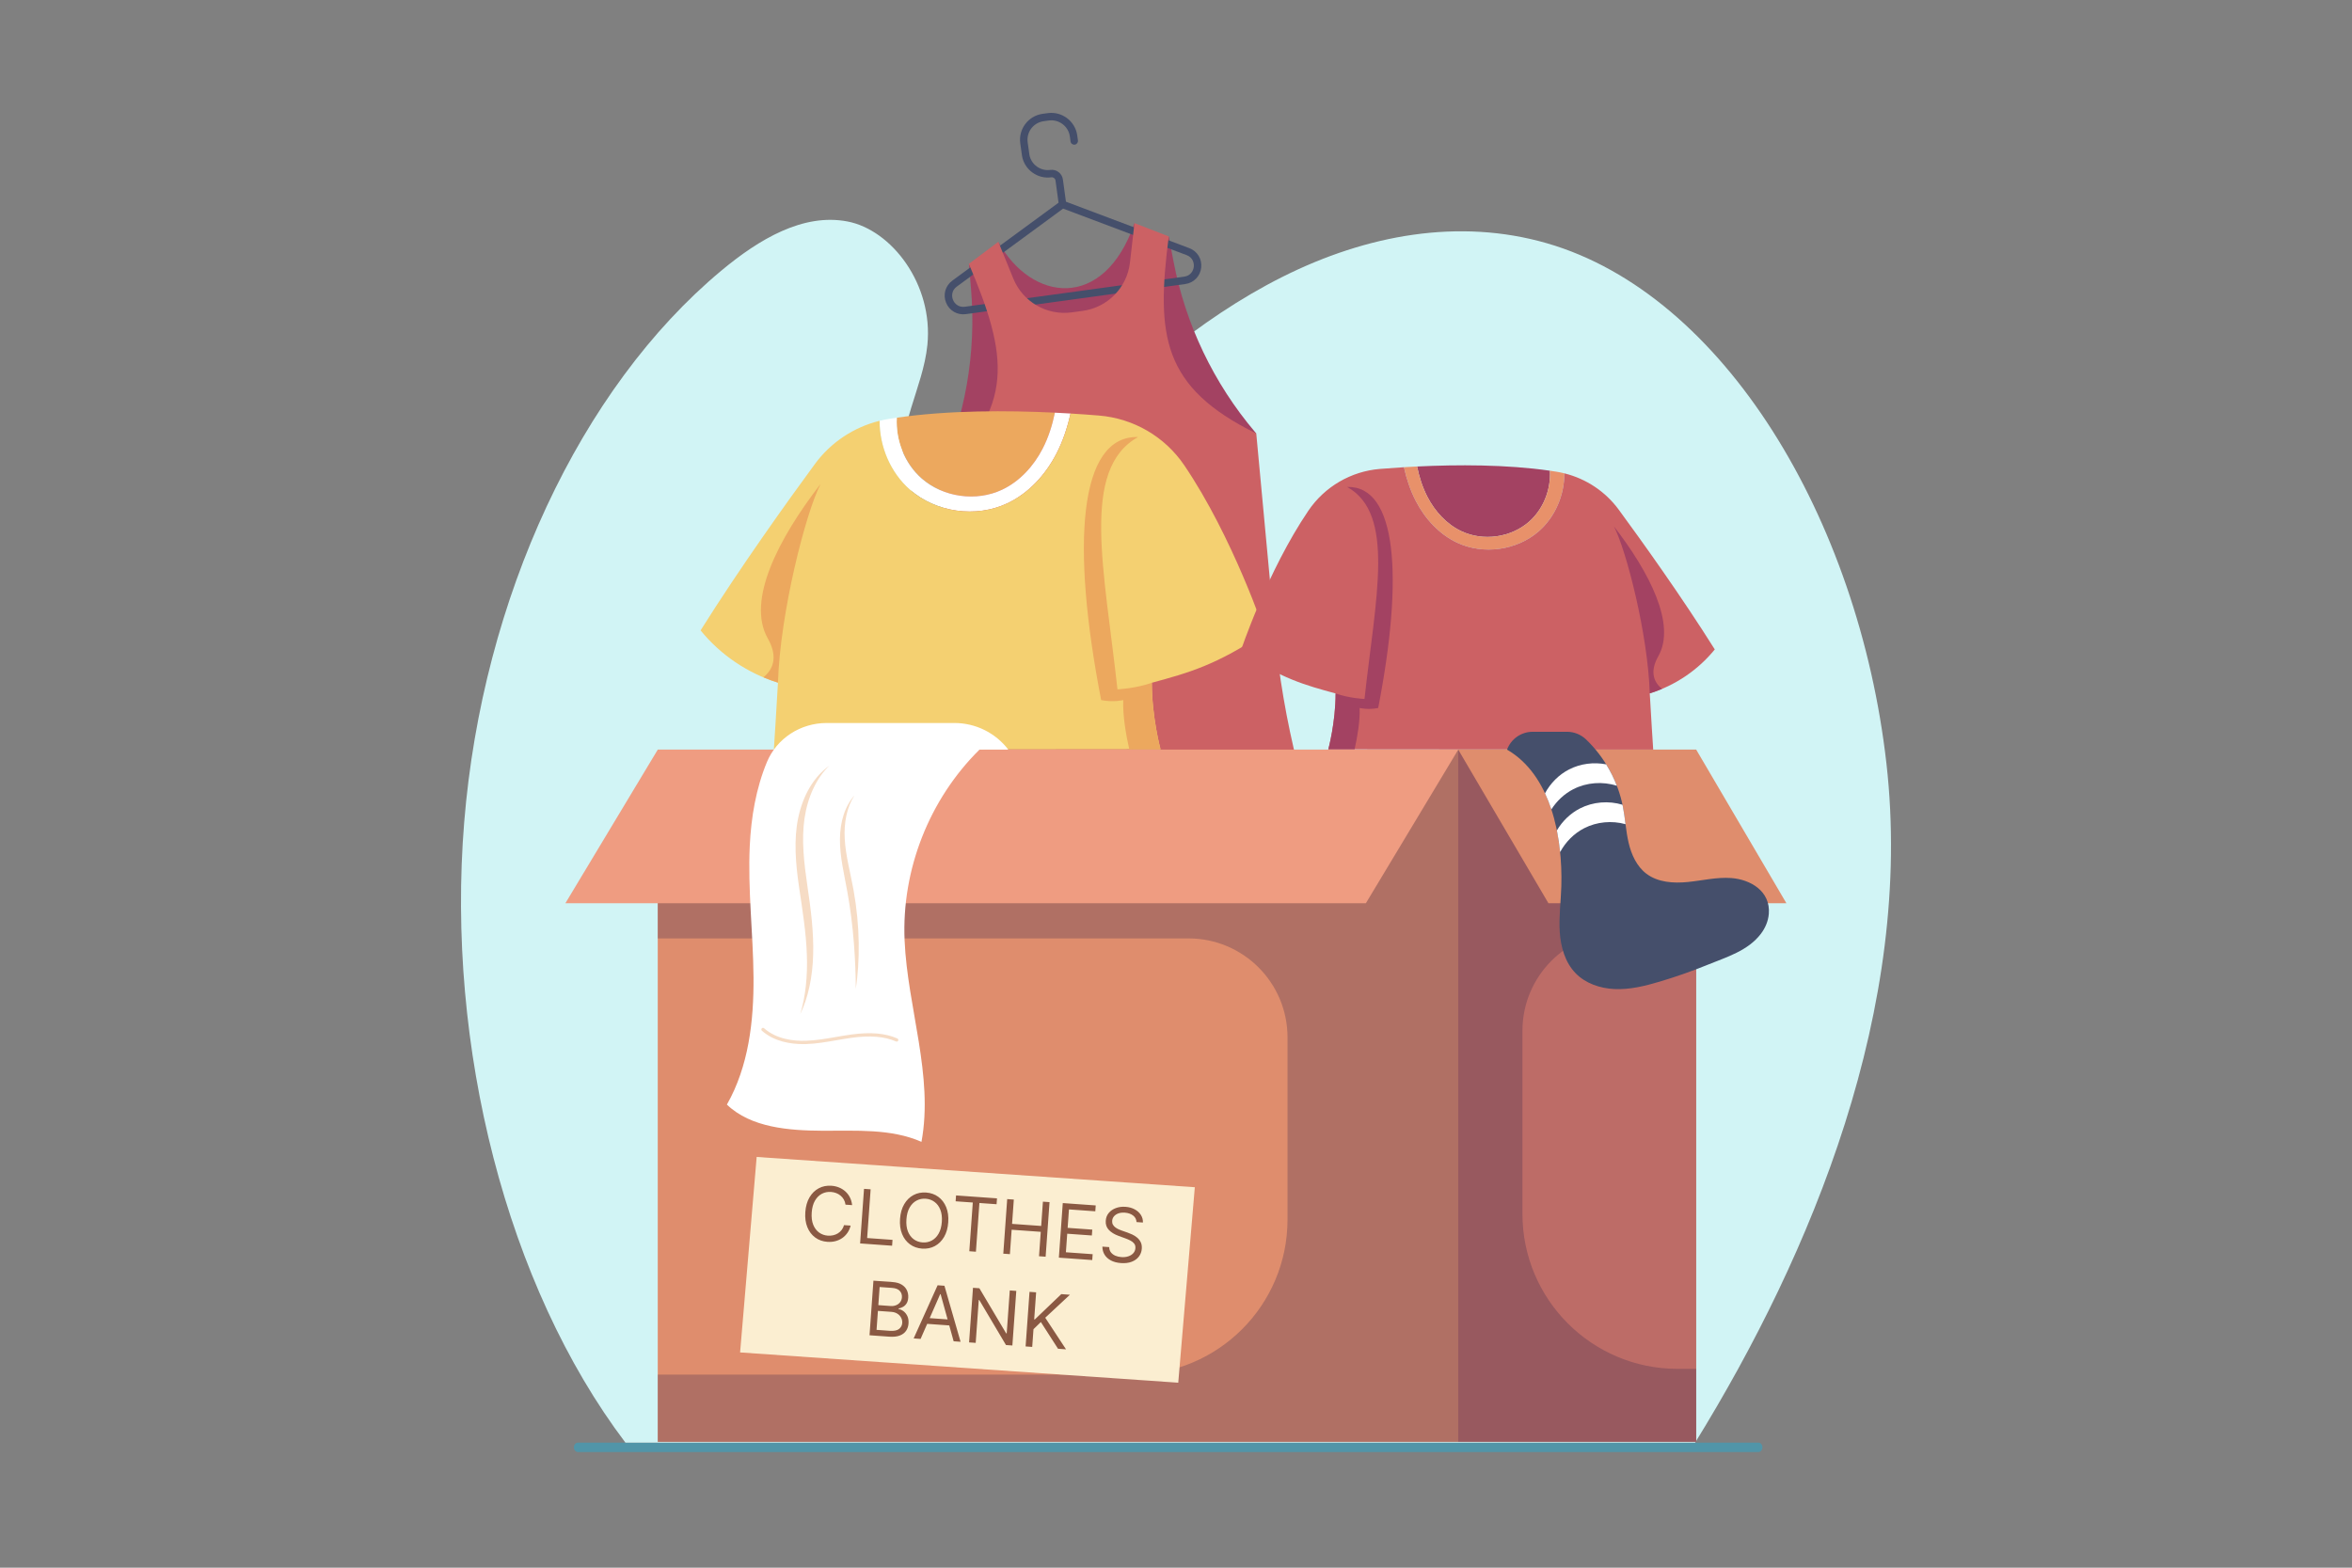 <svg width="750" height="500" viewBox="0 0 750 500" fill="none" xmlns="http://www.w3.org/2000/svg">
<rect x="0" y="0" width="750" height="500" fill="#808080" stroke="none"/>
<path d="M560.718 463.118H184.282C183.574 463.118 183 462.447 183 461.618C183 460.79 183.574 460.118 184.282 460.118H560.718C561.426 460.118 562 460.79 562 461.618C562 462.447 561.426 463.118 560.718 463.118Z" fill="#5195A8"/>
<path d="M540.535 460.119H199.437C161.586 410.055 142.2 333.805 148.018 262.271C153.835 190.738 184.991 123.852 229.962 86.358C242.124 76.219 256.123 67.935 270.232 70.635C284.342 73.334 297.662 90.722 295.725 110.004C294.333 123.87 285.724 136.552 288.346 150.082C290.729 162.379 301.84 168.156 310.972 165.673C320.104 163.19 327.683 154.838 335.04 147.042C357.644 123.084 382.073 101.783 408.93 88.311C435.786 74.839 465.281 69.492 493.271 77.583C549.684 93.891 592.652 165.581 601.53 243.415C610.407 321.25 577.7 399.889 540.535 460.119Z" fill="#D1F4F5"/>
<path d="M361.76 71.162C352.04 99.4 328.842 96.251 318.344 77.12L322.354 106.337L365.77 100.379L361.76 71.162Z" fill="#A34262"/>
<path d="M374.189 83.275L372.694 75.41L364.527 90.031L344.581 107.149L320.761 96.037L308.958 84.156L309.637 92.133C311.377 112.567 307.79 133.103 299.227 151.737L299.021 152.185L349.806 145.216L400.591 138.247L400.272 137.871C387.005 122.233 378.019 103.422 374.189 83.275Z" fill="#A34262"/>
<path d="M379.221 79.135L339.906 64.329L338.932 57.23C338.666 55.288 336.869 53.925 334.927 54.191C331.793 54.621 328.884 52.522 328.27 49.461C328.246 49.34 327.715 45.502 327.698 45.379C327.251 42.12 329.537 39.106 332.795 38.66L334.435 38.434C337.693 37.987 340.707 40.275 341.154 43.532L341.372 45.12C341.461 45.77 342.061 46.225 342.712 46.136C343.363 46.047 343.818 45.447 343.729 44.797L343.511 43.209C343.193 40.895 341.947 38.934 340.203 37.644C338.512 36.392 336.354 35.77 334.111 36.078L332.471 36.303C327.914 36.928 324.715 41.145 325.34 45.703C325.357 45.827 325.887 49.664 325.909 49.786C326.705 54.148 330.816 57.157 335.249 56.55C335.891 56.462 336.485 56.913 336.573 57.553L337.547 64.653L303.675 89.502C301.443 91.141 300.64 93.965 301.68 96.531C302.718 99.097 305.26 100.567 308.002 100.191L377.932 90.594C380.675 90.219 382.725 88.117 383.034 85.365C383.345 82.614 381.811 80.111 379.221 79.135ZM380.671 85.1C380.528 86.373 379.64 87.957 377.61 88.237L307.68 97.834C305.649 98.112 304.367 96.825 303.886 95.638C303.405 94.45 303.43 92.632 305.084 91.421L339.007 66.534L378.381 81.362C380.301 82.084 380.814 83.826 380.671 85.1Z" fill="#454F6B"/>
<path d="M400.591 138.247C370.515 123.483 368.622 106.908 372.695 75.41L361.76 71.16L360.317 83.748C359.403 91.719 353.203 98.058 345.254 99.15L343.517 99.388L341.78 99.626C333.831 100.716 326.152 96.281 323.124 88.852L318.343 77.12L308.957 84.157C321.365 113.392 324.007 129.866 299.02 152.185L310.282 214.133C312.89 228.48 314.395 243.004 314.784 257.581L315.097 269.336L365.882 262.367L416.667 255.398L413.802 243.995C410.249 229.853 407.786 215.458 406.433 200.939L400.591 138.247Z" fill="#CC6164"/>
<path d="M293.914 152.6C300.788 158.616 311.299 160.083 319.557 156.178C325.193 153.513 329.609 148.65 332.467 143.109C334.33 139.498 335.562 135.606 336.376 131.618C321.206 130.882 302.503 130.824 285.968 133.219C285.562 140.421 288.466 147.831 293.914 152.6Z" fill="#ECA85E"/>
<path d="M290.168 156.182C298.495 163.47 311.228 165.247 321.232 160.516C328.059 157.287 333.409 151.395 336.871 144.684C338.952 140.651 340.382 136.327 341.367 131.891C339.754 131.793 338.089 131.703 336.377 131.62C335.563 135.608 334.331 139.498 332.468 143.109C329.61 148.649 325.193 153.514 319.558 156.18C311.3 160.085 300.788 158.619 293.915 152.602C288.467 147.834 285.563 140.422 285.97 133.219C285.089 133.347 284.211 133.478 283.343 133.62C282.379 133.778 281.428 133.983 280.486 134.215C280.456 142.453 283.949 150.738 290.168 156.182Z" fill="white"/>
<path d="M403.336 201.732C403.336 201.732 393.207 171.351 377.63 148.387C371.436 139.255 361.438 133.434 350.44 132.535C347.68 132.309 344.63 132.087 341.367 131.889C340.382 136.326 338.952 140.649 336.871 144.682C333.409 151.393 328.059 157.286 321.232 160.514C311.229 165.245 298.495 163.468 290.168 156.18C283.949 150.737 280.456 142.45 280.485 134.212C272.235 136.247 264.918 141.099 259.852 147.997C250.924 160.151 236.058 180.906 223.401 201.053C229.747 208.873 238.45 214.755 248.073 217.727C247.712 224.599 246.766 239.089 246.766 239.089L370.069 238.98C370.069 238.98 367.295 228.807 367.295 217.76C378.867 214.606 387.985 212.151 403.336 201.732Z" fill="#F4D071"/>
<path d="M244.819 203.6C248.353 209.83 246.266 213.72 243.425 216.028C244.946 216.667 246.496 217.24 248.073 217.727C248.764 195.405 256.917 163.58 261.651 154.375C248.238 171.734 237.981 191.544 244.819 203.6Z" fill="#ECA85E"/>
<path d="M362.911 139.384C343.974 138.858 341.467 173.575 351.137 223.285C355.021 224.074 358.177 223.285 358.177 223.285C357.993 228.293 359.05 234.354 360.098 238.991L370.069 238.982C370.069 238.982 367.295 228.808 367.295 217.761C362.122 219.602 356.336 219.865 356.336 219.865C352.128 181.466 344.501 149.642 362.911 139.384Z" fill="#ECA85E"/>
<path d="M487.555 166.416C481.779 171.471 472.947 172.703 466.008 169.422C461.273 167.183 457.561 163.095 455.16 158.44C453.595 155.406 452.559 152.137 451.875 148.786C464.622 148.168 480.337 148.118 494.231 150.13C494.573 156.182 492.133 162.41 487.555 166.416Z" fill="#A34262"/>
<path d="M490.703 169.426C483.707 175.55 473.007 177.043 464.602 173.067C458.866 170.354 454.37 165.403 451.461 159.764C449.713 156.375 448.511 152.742 447.683 149.014C449.039 148.932 450.438 148.855 451.876 148.785C452.56 152.136 453.596 155.405 455.161 158.439C457.562 163.094 461.274 167.181 466.009 169.421C472.948 172.702 481.78 171.47 487.556 166.415C492.134 162.408 494.574 156.181 494.232 150.129C494.972 150.236 495.71 150.347 496.439 150.467C497.249 150.599 498.048 150.772 498.839 150.967C498.863 157.89 495.928 164.852 490.703 169.426Z" fill="#E8916A"/>
<path d="M395.613 207.699C395.613 207.699 404.124 182.173 417.212 162.878C422.417 155.205 430.818 150.312 440.059 149.557C442.378 149.368 444.941 149.182 447.683 149.016C448.51 152.744 449.712 156.377 451.461 159.766C454.37 165.405 458.866 170.355 464.602 173.068C473.007 177.043 483.707 175.551 490.703 169.428C495.928 164.854 498.864 157.892 498.839 150.969C505.771 152.679 511.919 156.755 516.176 162.551C523.677 172.764 536.168 190.202 546.804 207.13C541.472 213.701 534.159 218.644 526.073 221.141C526.376 226.915 527.172 239.089 527.172 239.089L423.567 238.999C423.567 238.999 425.898 230.451 425.898 221.169C416.173 218.517 408.512 216.453 395.613 207.699Z" fill="#CC6164"/>
<path d="M528.807 209.27C525.838 214.505 527.592 217.773 529.978 219.712C528.699 220.249 527.398 220.73 526.072 221.14C525.491 202.384 518.641 175.643 514.663 167.908C525.934 182.494 534.553 199.139 528.807 209.27Z" fill="#A34262"/>
<path d="M429.58 155.311C445.492 154.869 447.599 184.04 439.473 225.808C436.21 226.471 433.558 225.808 433.558 225.808C433.712 230.016 432.824 235.109 431.944 239.005L423.566 238.998C423.566 238.998 425.897 230.449 425.897 221.167C430.243 222.714 435.105 222.935 435.105 222.935C438.641 190.671 445.049 163.93 429.58 155.311Z" fill="#A34262"/>
<path d="M465.002 459.863H540.883V239.089H465.002V459.863Z" fill="#BD6C67"/>
<path d="M465.001 239.089H209.745V459.863H465.001V239.089Z" fill="#DF8D6D"/>
<path opacity="0.3" d="M209.745 459.863H465.001H540.882V436.587H534.92C507.612 436.587 485.474 414.45 485.474 387.142V328.754C485.474 311.323 499.604 297.193 517.035 297.193H540.881V239.092H465H209.745V299.297H378.999C396.43 299.297 410.56 313.427 410.56 330.858V388.983C410.56 416.291 388.422 438.428 361.114 438.428H209.745V459.863Z" fill="#422C4F"/>
<path d="M435.55 288.072H180.293L209.745 239.089H465.001L435.55 288.072Z" fill="#EF9C81"/>
<path d="M569.638 288.072H493.757L465.001 239.089H540.882L569.638 288.072Z" fill="#DF8D6D"/>
<path d="M263.576 230.594C255.32 230.594 247.719 235.432 244.551 243.057C241.076 251.42 239.51 260.696 239.081 269.798C238.423 283.766 240.172 297.733 240.279 311.716C240.386 325.699 238.703 340.143 231.793 352.299C239.48 359.69 251.631 360.583 262.295 360.641C272.959 360.699 284.072 359.898 293.838 364.18C297.749 343.074 289.387 321.384 288.456 299.939C287.477 277.385 296.288 254.976 312.327 239.089H321.532C317.443 233.735 311.092 230.594 304.355 230.594H263.576Z" fill="white"/>
<path d="M256.098 333.009C252.101 333.009 246.869 332.208 242.952 328.737C242.735 328.545 242.714 328.213 242.907 327.996C243.101 327.777 243.433 327.756 243.65 327.95C247.618 331.465 253.099 332.074 256.986 331.944C260.171 331.847 263.387 331.288 266.496 330.747C268.113 330.467 269.785 330.177 271.442 329.953C277.601 329.118 282.273 329.515 286.144 331.207C286.41 331.323 286.532 331.633 286.415 331.9C286.299 332.165 285.99 332.287 285.723 332.17C282.036 330.559 277.543 330.187 271.584 330.995C269.947 331.217 268.285 331.505 266.677 331.784C263.531 332.331 260.279 332.898 257.019 332.996C256.719 333.006 256.412 333.009 256.098 333.009Z" fill="#F6DCC5"/>
<path d="M255.191 323.405C257.696 318.264 259.115 311.597 259.297 304.495C259.52 297.384 258.546 289.854 257.45 282.514C256.383 275.183 255.531 267.842 256.539 261.066C257.517 254.314 260.296 248.193 264.437 244.221C263.286 245.062 262.159 246.048 261.106 247.188C260.072 248.34 259.115 249.637 258.261 251.051C256.553 253.883 255.324 257.192 254.56 260.708C253.04 267.803 253.724 275.522 254.796 282.893C255.9 290.286 257.061 297.565 257.287 304.5C257.543 311.415 256.855 317.937 255.191 323.405Z" fill="#F6DCC5"/>
<path d="M272.902 315.413C273.534 311.11 273.908 306.071 273.823 300.688C273.745 295.306 273.206 289.581 272.187 283.941C271.17 278.293 269.648 272.845 269.373 267.607C269.055 262.4 270.063 257.392 272.448 253.721C271.003 255.348 269.806 257.459 269.03 259.854C268.246 262.248 267.861 264.905 267.84 267.642C267.784 273.141 269.186 278.779 270.175 284.303C272.223 295.404 272.849 306.715 272.902 315.413Z" fill="#F6DCC5"/>
<path d="M480.565 239.089C494.478 247.169 498.338 266.6 497.871 282.682C497.73 287.517 497.063 292.347 497.365 297.174C497.668 302.001 499.071 306.976 502.453 310.434C505.624 313.675 510.227 315.229 514.756 315.447C519.689 315.684 524.587 314.472 529.304 313.062C534.461 311.52 539.546 309.742 544.529 307.707C550.548 305.249 557.379 303.263 561.513 297.818C562.909 295.98 563.84 293.794 564.033 291.495C564.645 284.193 558.14 280.491 552.077 280.044C547.456 279.703 542.87 280.837 538.26 281.302C533.65 281.767 528.641 281.446 524.96 278.633C521.892 276.289 520.204 272.536 519.325 268.777C518.445 265.018 518.255 261.13 517.52 257.339C515.94 249.197 511.754 241.591 505.773 235.852C504.137 234.282 501.963 233.393 499.696 233.393H488.742C485.092 233.393 481.829 235.666 480.565 239.089Z" fill="#454F6B"/>
<path d="M501.707 251.701C505.944 249.532 511.048 249.161 515.574 250.615C514.657 248.24 513.517 245.951 512.176 243.786C508.199 243.008 503.957 243.553 500.346 245.402C497.084 247.072 494.406 249.793 492.666 253.014C493.438 254.666 494.114 256.386 494.698 258.157C496.426 255.445 498.843 253.167 501.707 251.701Z" fill="white"/>
<path d="M505.177 264.143C509.197 262.085 513.994 261.663 518.342 262.864C518.102 261.017 517.874 259.166 517.52 257.339C517.476 257.112 517.422 256.888 517.374 256.662C512.925 255.323 507.957 255.723 503.816 257.843C500.755 259.41 498.197 261.896 496.454 264.858C496.914 267.138 497.258 269.453 497.493 271.766C499.232 268.54 501.912 265.815 505.177 264.143Z" fill="white"/>
<path d="M381 378.655L241.283 369L236 431.345L375.717 441L381 378.655Z" fill="#FBEED1"/>
<path d="M271.721 384.367L269.613 384.216C269.531 383.6 269.351 383.052 269.072 382.571C268.799 382.09 268.453 381.677 268.033 381.334C267.619 380.985 267.152 380.713 266.631 380.516C266.109 380.319 265.56 380.2 264.981 380.158C263.927 380.083 262.953 380.281 262.059 380.752C261.171 381.224 260.438 381.961 259.859 382.962C259.286 383.963 258.946 385.217 258.838 386.725C258.73 388.232 258.888 389.523 259.312 390.595C259.742 391.669 260.363 392.502 261.175 393.096C261.993 393.69 262.929 394.025 263.983 394.1C264.561 394.141 265.122 394.102 265.666 393.981C266.21 393.861 266.712 393.66 267.17 393.38C267.635 393.094 268.037 392.733 268.376 392.296C268.721 391.853 268.977 391.336 269.145 390.744L271.253 390.895C271.031 391.774 270.685 392.549 270.215 393.222C269.745 393.895 269.181 394.455 268.522 394.904C267.864 395.346 267.138 395.667 266.343 395.867C265.554 396.067 264.72 396.135 263.842 396.072C262.357 395.966 261.062 395.509 259.958 394.7C258.854 393.892 258.018 392.796 257.451 391.411C256.884 390.026 256.666 388.415 256.797 386.579C256.929 384.743 257.374 383.18 258.133 381.89C258.892 380.6 259.875 379.633 261.083 378.991C262.291 378.348 263.638 378.08 265.123 378.186C266.001 378.249 266.817 378.436 267.569 378.746C268.327 379.057 269 379.481 269.588 380.018C270.177 380.551 270.656 381.183 271.025 381.916C271.394 382.643 271.626 383.46 271.721 384.367ZM274.27 396.58L275.517 379.17L277.625 379.321L276.512 394.861L284.605 395.44L284.471 397.311L274.27 396.58ZM302.371 389.843C302.239 391.679 301.794 393.242 301.035 394.532C300.277 395.822 299.293 396.789 298.085 397.431C296.877 398.074 295.53 398.342 294.046 398.236C292.561 398.129 291.266 397.672 290.162 396.864C289.058 396.055 288.222 394.959 287.655 393.574C287.088 392.189 286.87 390.578 287.001 388.742C287.133 386.906 287.578 385.343 288.337 384.053C289.096 382.763 290.079 381.797 291.287 381.154C292.495 380.511 293.842 380.243 295.327 380.35C296.811 380.456 298.106 380.913 299.21 381.721C300.314 382.53 301.15 383.626 301.717 385.011C302.285 386.396 302.502 388.007 302.371 389.843ZM300.331 389.697C300.439 388.189 300.278 386.899 299.848 385.826C299.423 384.753 298.802 383.919 297.984 383.325C297.173 382.732 296.239 382.397 295.185 382.322C294.131 382.246 293.157 382.444 292.263 382.916C291.375 383.387 290.642 384.124 290.063 385.125C289.49 386.126 289.149 387.381 289.041 388.888C288.934 390.396 289.092 391.686 289.516 392.759C289.946 393.832 290.567 394.665 291.379 395.259C292.197 395.853 293.133 396.188 294.187 396.263C295.241 396.339 296.212 396.141 297.1 395.669C297.994 395.197 298.728 394.461 299.301 393.46C299.879 392.459 300.223 391.204 300.331 389.697ZM304.729 383.142L304.863 381.272L317.92 382.207L317.786 384.077L312.311 383.685L311.198 399.225L309.09 399.074L310.203 383.534L304.729 383.142ZM319.927 399.85L321.174 382.44L323.282 382.591L322.727 390.344L332.01 391.009L332.565 383.256L334.673 383.407L333.426 400.817L331.318 400.666L331.876 392.879L322.593 392.214L322.035 400.001L319.927 399.85ZM337.647 401.119L338.894 383.709L349.401 384.462L349.267 386.332L340.868 385.73L340.447 391.613L348.302 392.176L348.168 394.046L340.313 393.483L339.889 399.4L348.424 400.011L348.29 401.881L337.647 401.119ZM362.41 389.768C362.37 388.9 362.004 388.201 361.313 387.673C360.622 387.145 359.749 386.843 358.695 386.768C357.924 386.713 357.241 386.789 356.645 386.997C356.055 387.205 355.582 387.516 355.228 387.929C354.879 388.343 354.685 388.828 354.645 389.383C354.612 389.848 354.694 390.255 354.891 390.605C355.094 390.95 355.364 391.246 355.699 391.492C356.035 391.733 356.391 391.938 356.766 392.107C357.141 392.27 357.488 392.406 357.805 392.514L359.539 393.117C359.984 393.269 360.476 393.469 361.017 393.719C361.563 393.968 362.078 394.293 362.562 394.692C363.052 395.086 363.444 395.576 363.738 396.161C364.033 396.746 364.15 397.446 364.092 398.262C364.025 399.203 363.717 400.036 363.17 400.76C362.628 401.484 361.871 402.037 360.898 402.417C359.931 402.798 358.778 402.94 357.441 402.844C356.194 402.755 355.129 402.477 354.245 402.009C353.367 401.542 352.693 400.929 352.223 400.172C351.759 399.416 351.527 398.559 351.528 397.602L353.704 397.758C353.713 398.419 353.895 398.979 354.25 399.437C354.611 399.89 355.081 400.243 355.661 400.495C356.247 400.742 356.886 400.891 357.577 400.94C358.382 400.998 359.114 400.919 359.773 400.704C360.432 400.484 360.966 400.152 361.374 399.708C361.782 399.259 362.009 398.717 362.054 398.082C362.096 397.504 361.968 397.022 361.671 396.636C361.374 396.251 360.97 395.925 360.459 395.661C359.948 395.397 359.393 395.157 358.793 394.944L356.694 394.178C355.362 393.69 354.325 393.054 353.584 392.272C352.843 391.49 352.514 390.512 352.598 389.339C352.668 388.364 352.992 387.533 353.571 386.845C354.156 386.152 354.911 385.637 355.835 385.298C356.765 384.955 357.786 384.823 358.897 384.903C360.019 384.983 361.002 385.256 361.846 385.72C362.69 386.18 363.343 386.773 363.803 387.501C364.269 388.23 364.485 389.034 364.451 389.914L362.41 389.768ZM277.271 425.869L278.518 408.459L284.605 408.895C285.818 408.982 286.803 409.263 287.561 409.739C288.319 410.209 288.866 410.81 289.201 411.54C289.536 412.265 289.673 413.052 289.612 413.902C289.559 414.65 289.381 415.258 289.08 415.727C288.785 416.195 288.411 416.556 287.96 416.808C287.515 417.061 287.038 417.238 286.53 417.338L286.517 417.508C287.048 417.58 287.57 417.806 288.084 418.184C288.598 418.563 289.014 419.083 289.331 419.743C289.648 420.404 289.774 421.194 289.708 422.112C289.646 422.984 289.391 423.755 288.944 424.424C288.498 425.092 287.832 425.6 286.947 425.947C286.062 426.294 284.934 426.418 283.562 426.32L277.271 425.869ZM279.514 424.15L283.696 424.45C285.073 424.548 286.07 424.352 286.686 423.86C287.309 423.364 287.647 422.733 287.702 421.968C287.744 421.379 287.633 420.824 287.368 420.304C287.104 419.778 286.705 419.345 286.171 419.004C285.638 418.659 284.991 418.459 284.232 418.404L279.947 418.097L279.514 424.15ZM280.079 416.261L283.989 416.541C284.624 416.587 285.205 416.503 285.733 416.29C286.267 416.078 286.7 415.756 287.033 415.324C287.371 414.892 287.562 414.37 287.606 413.758C287.661 412.993 287.441 412.325 286.947 411.754C286.452 411.178 285.627 410.848 284.471 410.765L280.493 410.48L280.079 416.261ZM293.555 427.035L291.345 426.877L298.984 409.925L301.161 410.081L306.306 427.949L304.096 427.79L299.943 412.762L299.807 412.752L293.555 427.035ZM294.858 420.293L303.767 420.931L303.633 422.801L294.724 422.163L294.858 420.293ZM324.071 411.722L322.824 429.132L320.784 428.986L312.276 414.637L312.106 414.624L311.127 428.294L309.018 428.143L310.265 410.733L312.305 410.879L320.845 425.265L321.015 425.277L321.997 411.573L324.071 411.722ZM327.042 429.434L328.289 412.024L330.398 412.175L329.779 420.812L329.983 420.826L338.423 412.75L341.177 412.947L333.303 420.278L339.93 430.357L337.38 430.174L331.907 421.648L329.555 423.94L329.151 429.585L327.042 429.434Z" fill="#8A5943"/>
</svg>
